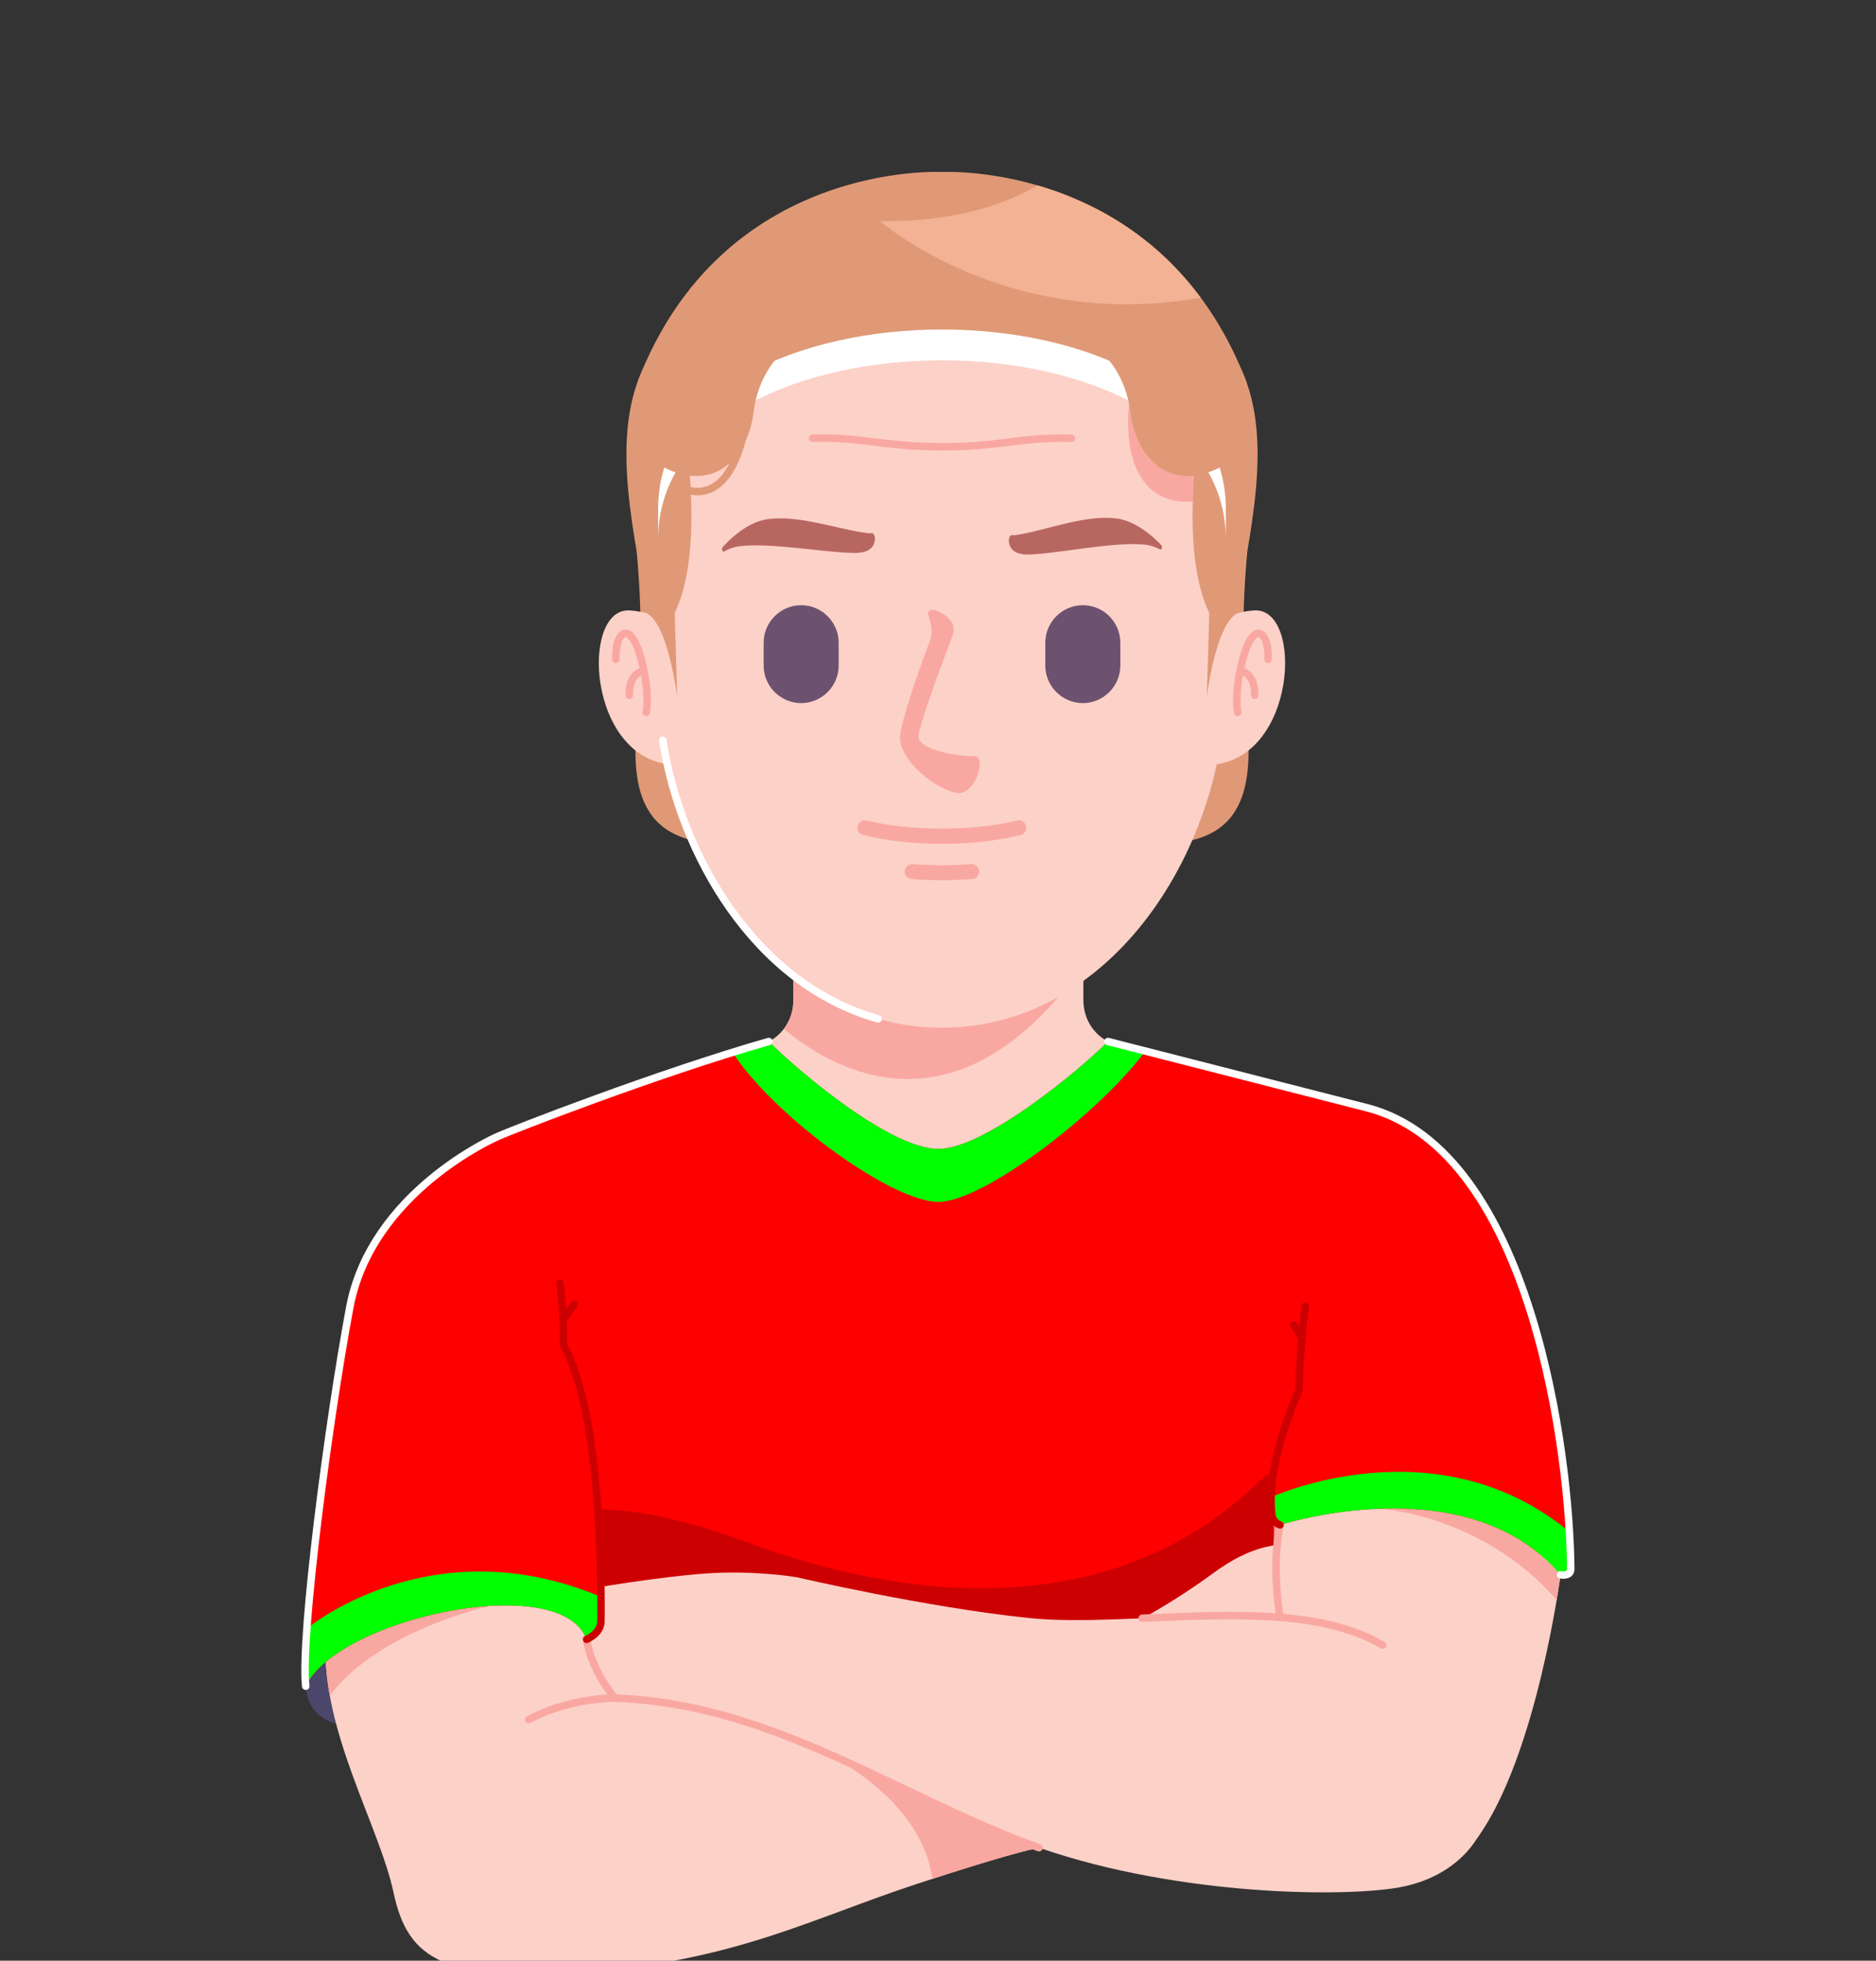 <svg width="224" height="234" viewBox="0 0 224 234" fill="none" xmlns="http://www.w3.org/2000/svg">
<rect x="0" y="0" width="224" height="234" fill="#333333" stroke="none"/>
<g clip-path="url(#clip0_1_1358)">
<path fill-rule="evenodd" clip-rule="evenodd" d="M43.596 205.995C40.719 206.297 36.803 205.5 36.504 201.241C36.203 196.984 40.583 196.733 40.665 196.865C40.751 196.997 43.776 202.409 43.776 202.523L43.596 205.995Z" fill="#4C466A"/>
<path fill-rule="evenodd" clip-rule="evenodd" d="M94.737 144.293H129.355V127.676C131.487 126.971 133.736 126.109 133.736 126.109L132.299 124.299C132.299 124.299 129.355 123.009 129.355 119.248V87.271H94.737V119.248C94.737 123.009 91.792 124.299 91.792 124.299L90.356 126.109C90.356 126.109 92.604 126.971 94.737 127.676V144.293Z" fill="#FCD1C8"/>
<path fill-rule="evenodd" clip-rule="evenodd" d="M94.737 108.952V119.248C94.737 120.845 94.205 121.999 93.593 122.793C98.977 127.315 112.735 135.613 127.075 118.153L105.097 105.296C105.097 105.296 99.355 107.351 94.737 108.952Z" fill="#F9A8A1"/>
<path fill-rule="evenodd" clip-rule="evenodd" d="M59.339 135.679C60.716 135.012 78.651 128.047 91.792 124.299C95.629 128.127 106.413 137.124 112.044 137.124C117.408 137.124 128.464 128.127 132.299 124.299L163.401 132.252V194.032L162.369 205.867H64.24L59.339 135.679Z" fill="#FF0001"/>
<path fill-rule="evenodd" clip-rule="evenodd" d="M64.236 205.815L62.812 185.447H70.639V205.815H64.236Z" fill="white"/>
<path fill-rule="evenodd" clip-rule="evenodd" d="M91.612 124.351L91.792 124.299L91.845 124.351H91.612Z" fill="white"/>
<path fill-rule="evenodd" clip-rule="evenodd" d="M132.245 124.351L132.299 124.299L132.503 124.351H132.245Z" fill="white"/>
<path fill-rule="evenodd" clip-rule="evenodd" d="M91.004 205.867H70.639V205.815H91.004V205.867Z" fill="white"/>
<path fill-rule="evenodd" clip-rule="evenodd" d="M131.735 205.867H111.369V205.815H131.735V205.867Z" fill="white"/>
<path fill-rule="evenodd" clip-rule="evenodd" d="M162.375 205.815L162.369 205.867H152.1V205.815H162.375Z" fill="white"/>
<path fill-rule="evenodd" clip-rule="evenodd" d="M75.749 205.867H64.24L62.753 184.572C63.407 183.395 63.817 182.679 63.817 182.679C63.817 182.679 67.689 176.139 89.276 184.093C110.863 192.049 133.589 192.485 149.713 177.4C165.836 162.315 163.101 196.447 162.159 196.447C161.216 196.447 121.616 201.161 116.525 202.104C113.481 202.667 92.525 204.845 75.749 205.867Z" fill="#CC0001"/>
<path fill-rule="evenodd" clip-rule="evenodd" d="M64.236 205.815L63.756 198.919L62.812 185.447H70.639V205.815H64.236Z" fill="#FF818F"/>
<path fill-rule="evenodd" clip-rule="evenodd" d="M75.749 205.867H70.639V205.815H76.593L75.749 205.867Z" fill="#FF818F"/>
<path fill-rule="evenodd" clip-rule="evenodd" d="M162.831 185.447H152.1V175.424C159.888 169.863 162.331 177.785 162.831 185.447Z" fill="#FF818F"/>
<path fill-rule="evenodd" clip-rule="evenodd" d="M95.144 188.236C95.144 188.236 90.139 187.377 84.324 187.783C78.508 188.189 70.26 189.631 70.26 189.631L67.331 194.544L70.396 204.101C70.396 204.101 73.776 205.588 75.443 204.46C77.112 203.333 95.639 193.373 95.144 188.236Z" fill="#FCD1C8"/>
<path fill-rule="evenodd" clip-rule="evenodd" d="M70.039 195.651C70.039 195.651 70.441 199.055 73.415 202.661L81.8 200.224L109.927 201.937L124.101 220.528C124.101 220.528 121.825 220.777 109.477 224.835C97.125 228.892 87.929 233.94 70.531 235.293C53.132 236.645 48.713 233.94 47.001 225.917C45.288 217.892 38.437 206.716 38.888 195.988C39.339 185.26 56.739 185.168 56.739 185.168C56.739 185.168 70.352 187.241 70.039 195.651Z" fill="#FCD1C8"/>
<path fill-rule="evenodd" clip-rule="evenodd" d="M111.711 204.277L124.101 220.528C124.101 220.528 122.055 220.755 111.327 224.231C109.893 213.804 97.043 208.492 97.043 208.492L110.24 203.932C110.743 204.045 111.232 204.161 111.711 204.277Z" fill="#F9A8A1"/>
<path fill-rule="evenodd" clip-rule="evenodd" d="M39.381 202.376C38.996 200.247 38.8 198.109 38.888 195.988C39.216 188.164 48.557 185.997 53.593 185.397L58.576 191.647C58.576 191.647 45.208 194.527 39.381 202.376Z" fill="#F9A8A1"/>
<path fill-rule="evenodd" clip-rule="evenodd" d="M133.184 195.085L136.441 193.127C136.441 193.127 140.395 191.028 144.812 187.783C149.231 184.537 152.927 183.636 157.615 184.719C162.303 185.799 163.401 191.299 163.401 191.299C163.401 191.299 160.229 199.411 157.344 198.059C154.459 196.708 133.184 195.085 133.184 195.085Z" fill="#FCD1C8"/>
<path fill-rule="evenodd" clip-rule="evenodd" d="M186.333 187.944C186.333 187.944 183.535 209.473 176.391 219.364L152.852 193.033C152.852 193.033 151.764 187.111 152.841 181.995C153.92 176.877 153.92 176.877 153.92 176.877C153.92 176.877 174.835 173.179 175.827 173.721C176.817 174.263 186.284 182.375 186.333 187.944Z" fill="#FCD1C8"/>
<path fill-rule="evenodd" clip-rule="evenodd" d="M186.333 187.944C186.333 187.944 186.185 189.077 185.872 190.943C176.919 180.689 164.7 180.055 164.7 180.055L168.521 174.471C172.315 173.907 175.457 173.519 175.827 173.721C176.817 174.263 186.284 182.375 186.333 187.944Z" fill="#F9A8A1"/>
<path fill-rule="evenodd" clip-rule="evenodd" d="M187.552 187.224C187.44 170.381 181.779 137.192 163.401 132.252C163.401 132.252 155.639 143.411 155.096 165.947C155.096 165.947 151.131 174.423 151.852 180.732C151.852 180.732 151.896 181.633 152.841 181.995C152.841 181.995 175.155 174.781 186.333 187.944C186.333 187.944 187.573 188.192 187.552 187.224Z" fill="#FF0001"/>
<path fill-rule="evenodd" clip-rule="evenodd" d="M187.552 187.224C187.55 186.651 187.538 186.056 187.522 185.447H183.8C184.694 186.187 185.542 187.012 186.334 187.944C186.334 187.944 187.574 188.192 187.552 187.224Z" fill="white"/>
<path fill-rule="evenodd" clip-rule="evenodd" d="M187.552 187.224C187.544 185.861 187.497 184.389 187.412 182.835C171.464 169.629 151.789 178.681 151.768 178.691C151.753 179.388 151.776 180.072 151.852 180.732C151.852 180.732 151.896 181.633 152.841 181.995C152.841 181.995 175.155 174.781 186.333 187.944C186.333 187.944 187.573 188.192 187.552 187.224Z" fill="#00FF00"/>
<path fill-rule="evenodd" clip-rule="evenodd" d="M59.339 135.679C59.339 135.679 44.375 142.068 41.76 156.041C39.147 170.013 35.872 195.383 36.504 201.241C40.339 193.104 66.981 187.34 70.039 195.651C70.039 195.651 71.751 194.952 71.751 193.509C71.751 192.067 72.153 169.116 67.284 160.555C67.284 160.555 67.647 140.547 59.339 135.679Z" fill="#FF0001"/>
<path fill-rule="evenodd" clip-rule="evenodd" d="M36.642 194.364C36.423 197.453 36.358 199.877 36.504 201.241C40.339 193.101 66.981 187.34 70.039 195.651C70.039 195.651 71.751 194.952 71.751 193.509C71.751 193.235 71.766 192.173 71.756 190.583C51.406 182.009 36.651 194.355 36.642 194.364Z" fill="#00FF00"/>
<path fill-rule="evenodd" clip-rule="evenodd" d="M95.144 188.236C95.144 188.236 110.557 191.84 122.908 193.104C135.257 194.367 154.461 190.039 165.099 196.348C175.737 202.661 177.901 210.864 177.901 214.559C177.901 218.255 174.653 224.205 166.271 225.379C157.887 226.549 137.333 225.829 121.375 219.517C105.419 213.208 91.358 203.289 73.415 202.661L95.144 188.236Z" fill="#FCD1C8"/>
<path d="M165.099 196.793L164.871 196.731C161.561 194.769 157.424 193.851 152.896 193.477L152.735 193.465C147.856 193.072 142.532 193.305 137.301 193.536L136.401 193.575C136.096 193.591 135.947 193.395 135.935 193.149C135.925 192.903 136.116 192.695 136.363 192.684L137.263 192.645C142.351 192.424 147.525 192.197 152.319 192.539C152.076 190.915 151.507 186.175 152.407 181.903C152.456 181.664 152.687 181.505 152.935 181.559C153.175 181.609 153.328 181.845 153.279 182.087C152.377 186.364 153.028 191.287 153.232 192.611C157.779 193.009 161.945 193.96 165.325 195.965C165.536 196.091 165.607 196.364 165.481 196.575C165.399 196.716 165.251 196.793 165.099 196.793ZM124.071 220.963L123.924 220.939C123.008 220.619 122.101 220.284 121.211 219.932C116.596 218.107 112.081 215.953 107.713 213.869C96.588 208.564 86.079 203.552 73.404 203.107C73.266 203.109 68.133 203.069 63.339 205.617C63.124 205.733 62.852 205.653 62.737 205.435C62.621 205.216 62.703 204.947 62.922 204.833C66.791 202.773 70.773 202.332 72.519 202.237C69.995 198.849 69.612 195.839 69.596 195.705C69.568 195.46 69.743 195.239 69.987 195.211C70.219 195.179 70.454 195.353 70.481 195.599C70.484 195.629 70.901 198.829 73.633 202.223C86.408 202.721 97.433 207.981 108.096 213.065C112.451 215.143 116.953 217.288 121.539 219.104C122.42 219.452 123.312 219.783 124.216 220.096C124.448 220.176 124.571 220.432 124.492 220.664C124.427 220.847 124.256 220.963 124.071 220.963Z" fill="#F9A8A1"/>
<path d="M152.841 182.44L152.684 182.411C151.479 181.952 151.409 180.803 151.407 180.755C150.711 174.687 154.213 166.804 154.653 165.844C154.704 163.805 154.816 161.787 154.989 159.808L154.089 158.352C153.959 158.143 154.024 157.869 154.233 157.739C154.445 157.613 154.716 157.673 154.847 157.883L155.128 158.34C155.216 157.492 155.315 156.652 155.424 155.82C155.456 155.579 155.649 155.4 155.924 155.437C156.168 155.471 156.34 155.695 156.308 155.939C155.881 159.159 155.624 162.531 155.541 165.959L155.5 166.137C155.461 166.221 151.595 174.572 152.295 180.681C152.301 180.771 152.361 181.333 153 181.579C153.232 181.667 153.347 181.924 153.257 182.153C153.191 182.332 153.021 182.44 152.841 182.44ZM70.039 196.097C69.865 196.097 69.699 195.993 69.628 195.821C69.533 195.593 69.644 195.333 69.87 195.239C69.884 195.233 71.305 194.631 71.305 193.509L71.308 193.187C71.363 185.871 71.041 168.063 66.897 160.773L66.839 160.545C66.84 160.512 66.891 157.312 66.435 153.231C66.409 152.987 66.587 152.767 66.829 152.737C67.084 152.725 67.295 152.888 67.323 153.132C67.445 154.245 67.533 155.295 67.593 156.236L68.196 155.401C68.339 155.2 68.617 155.156 68.816 155.301C69.016 155.444 69.063 155.723 68.917 155.923L67.671 157.651C67.734 159.088 67.733 160.101 67.732 160.44C71.925 167.979 72.253 185.84 72.199 193.195L72.196 193.509C72.196 195.232 70.29 196.031 70.207 196.064L70.039 196.097Z" fill="#CC0001"/>
<path fill-rule="evenodd" clip-rule="evenodd" d="M87.475 125.588C89.084 128.097 91.721 130.916 94.737 133.557C100.765 138.847 108.292 143.436 112.044 143.436C115.68 143.436 123.159 138.624 129.355 133.181C132.299 130.595 134.953 127.865 136.768 125.443L132.299 124.299C128.464 128.127 117.408 137.124 112.044 137.124C106.413 137.124 95.629 128.127 91.792 124.299C90.399 124.697 88.951 125.129 87.475 125.588Z" fill="#00FF00"/>
<path fill-rule="evenodd" clip-rule="evenodd" d="M78.583 68.189L76.016 65.795C76.016 65.795 77.108 76.015 76.071 86.104C75.033 96.193 78.004 100.531 86.301 100.719C94.599 100.908 78.583 68.189 78.583 68.189Z" fill="#E09976"/>
<path fill-rule="evenodd" clip-rule="evenodd" d="M146.369 68.189L148.937 65.795C148.937 65.795 147.847 76.015 148.883 86.104C149.92 96.193 146.949 100.531 138.652 100.719C130.355 100.908 146.369 68.189 146.369 68.189Z" fill="#E09976"/>
<path fill-rule="evenodd" clip-rule="evenodd" d="M146.369 57.921V81.331C146.369 101.064 132.923 122.647 112.477 122.647C92.032 122.647 78.583 101.064 78.583 81.331V57.921C78.583 13.379 146.369 13.379 146.369 57.921Z" fill="#FCD1C8"/>
<path fill-rule="evenodd" clip-rule="evenodd" d="M146.369 57.921V58.659C145.791 59.175 144.795 59.568 143.249 59.776C133.019 61.143 134.817 48.224 134.817 48.224L139.713 48.885C139.713 48.885 144.389 52.121 146.264 55.091C146.327 56.015 146.369 56.952 146.369 57.921Z" fill="#F9A8A1"/>
<path fill-rule="evenodd" clip-rule="evenodd" d="M80.437 91.28C70.117 90.744 69.245 72.451 75.205 72.853C80.167 73.189 81.205 76.351 81.535 77.681C81.865 79.008 80.437 91.28 80.437 91.28Z" fill="#FCD1C8"/>
<path fill-rule="evenodd" clip-rule="evenodd" d="M144.511 91.28C154.83 90.744 155.703 72.451 149.743 72.853C144.782 73.189 143.743 76.351 143.412 77.681C143.084 79.008 144.511 91.28 144.511 91.28Z" fill="#FCD1C8"/>
<path fill-rule="evenodd" clip-rule="evenodd" d="M113.816 74.632C113.903 75.005 113.899 75.411 113.789 75.711C113.007 77.809 109.568 86.829 109.672 87.993C109.896 89.484 114.161 90.296 116.419 90.249C117.817 90.219 116.445 95.153 114.131 94.619C111.661 94.056 107.899 91.193 107.475 88.336C107.268 86.96 109.453 80.679 111.047 76.437C111.457 75.351 111.107 74.285 110.891 73.588C110.339 71.764 113.533 73.408 113.816 74.632Z" fill="#F9A8A1"/>
<path d="M147.783 85.468C147.565 85.468 147.375 85.309 147.341 85.088C147.044 83.101 147.377 80.285 148.208 77.736C148.973 75.4 149.847 75.049 150.437 75.145C151.372 75.316 151.94 76.748 151.852 78.709C151.841 78.948 151.644 79.135 151.407 79.135L151.388 79.133C151.141 79.121 150.951 78.916 150.963 78.669C151.036 77.005 150.565 76.075 150.279 76.021C150.144 76.007 149.613 76.307 149.056 78.015C148.872 78.573 148.716 79.153 148.585 79.733C149.237 79.995 150.303 80.763 150.259 82.988C150.255 83.233 150.044 83.437 149.805 83.424C149.56 83.419 149.363 83.216 149.367 82.971C149.399 81.424 148.812 80.839 148.405 80.619C148.12 82.219 148.047 83.773 148.224 84.955C148.259 85.2 148.092 85.427 147.849 85.463L147.783 85.468Z" fill="#F9A8A1"/>
<path d="M77.169 85.468L77.103 85.463C76.86 85.427 76.694 85.2 76.73 84.955C76.907 83.773 76.831 82.219 76.548 80.621C76.139 80.843 75.555 81.429 75.585 82.971C75.59 83.216 75.394 83.419 75.147 83.424C74.924 83.443 74.699 83.233 74.694 82.988C74.65 80.763 75.716 79.995 76.368 79.733C76.237 79.153 76.082 78.573 75.897 78.015C75.341 76.307 74.815 76.023 74.675 76.021C74.388 76.075 73.918 77.005 73.991 78.669C74.003 78.916 73.812 79.121 73.566 79.133C73.334 79.197 73.112 78.955 73.102 78.709C73.013 76.748 73.582 75.316 74.516 75.147C75.108 75.036 75.981 75.4 76.746 77.736C76.98 78.457 77.175 79.203 77.328 79.943L77.334 79.969C77.713 81.831 77.82 83.669 77.609 85.088C77.578 85.309 77.387 85.468 77.169 85.468Z" fill="#F9A8A1"/>
<path fill-rule="evenodd" clip-rule="evenodd" d="M129.292 72.228H129.295C131.756 72.228 133.771 74.243 133.771 76.707V79.432C133.771 81.895 131.756 83.911 129.295 83.911H129.292C126.828 83.911 124.812 81.895 124.812 79.432V76.707C124.812 74.243 126.828 72.228 129.292 72.228Z" fill="#6D526F"/>
<path fill-rule="evenodd" clip-rule="evenodd" d="M95.659 72.228H95.661C98.123 72.228 100.14 74.243 100.14 76.707V79.432C100.14 81.895 98.123 83.911 95.661 83.911H95.659C93.197 83.911 91.181 81.895 91.181 79.432V76.707C91.181 74.243 93.197 72.228 95.659 72.228Z" fill="#6D526F"/>
<path d="M112.461 100.703C109.012 100.703 105.76 100.337 103.057 99.651C102.581 99.531 102.292 99.047 102.415 98.567C102.536 98.091 103.027 97.801 103.497 97.924C108.549 99.208 116.376 99.205 121.425 97.924C121.899 97.801 122.388 98.091 122.508 98.567C122.631 99.047 122.341 99.531 121.865 99.651C119.161 100.337 115.911 100.703 112.461 100.703Z" fill="#F9A8A1"/>
<path d="M112.461 105.045C111.237 105.045 110.016 104.997 108.832 104.903C108.343 104.867 107.976 104.437 108.016 103.945C108.052 103.456 108.493 103.083 108.972 103.129C111.248 103.307 113.677 103.307 115.949 103.129C116.437 103.083 116.869 103.456 116.907 103.945C116.945 104.437 116.579 104.867 116.089 104.903C114.907 104.997 113.685 105.045 112.461 105.045Z" fill="#F9A8A1"/>
<path fill-rule="evenodd" clip-rule="evenodd" d="M147.7 43.069C152.615 51.977 148.824 64.609 147.74 73.188C145.169 74.468 144.089 83.16 144.089 83.16C144.089 83.16 144.356 74.945 144.388 73.151C140.827 65.756 143.136 52.273 143.049 51.979C142.964 51.699 145.997 43.228 147.7 43.069Z" fill="#E09976"/>
<path fill-rule="evenodd" clip-rule="evenodd" d="M120.529 64.987C120.481 64.823 120.46 64.661 120.459 64.517C120.459 64.355 120.485 64.209 120.536 64.101C120.62 63.919 120.753 63.828 120.92 63.875C121.033 63.908 121.496 63.839 122.123 63.715C125.719 63 129.784 61.439 133.308 61.875C136.177 62.229 138.695 65.096 138.701 65.104L138.751 65.416C138.699 65.555 138.568 65.616 138.46 65.557C137.888 65.237 137.256 65.044 136.487 64.98C133.076 64.695 127.131 65.875 123.855 66.123C122.847 66.2 120.959 66.417 120.529 64.987Z" fill="#B86760"/>
<path fill-rule="evenodd" clip-rule="evenodd" d="M104.408 64.733C104.452 64.571 104.469 64.408 104.467 64.265C104.461 64.104 104.429 63.957 104.377 63.851C104.287 63.669 104.153 63.584 103.989 63.635C103.872 63.672 103.409 63.615 102.781 63.507C99.165 62.893 95.06 61.448 91.547 61.979C88.691 62.413 86.253 65.348 86.245 65.359H86.248L86.208 65.672C86.263 65.807 86.394 65.867 86.5 65.801C87.066 65.468 87.691 65.257 88.456 65.172C91.86 64.791 97.833 65.804 101.117 65.964C102.125 66.013 104.019 66.177 104.408 64.733Z" fill="#B86760"/>
<path fill-rule="evenodd" clip-rule="evenodd" d="M112.477 20.529C112.477 20.529 86.263 19.06 76.101 45.641L81.175 50.724C81.175 50.724 97.923 37.877 112.477 40.331C127.031 37.877 143.779 50.724 143.779 50.724L148.852 45.641C138.688 19.06 112.477 20.529 112.477 20.529Z" fill="#E09976"/>
<path fill-rule="evenodd" clip-rule="evenodd" d="M77.255 43.069C72.337 51.977 76.131 64.609 77.213 73.188C79.784 74.468 80.865 83.16 80.865 83.16C80.865 83.16 80.599 74.945 80.565 73.151C84.125 65.756 81.817 52.273 81.904 51.979C81.989 51.699 78.955 43.228 77.255 43.069Z" fill="#E09976"/>
<path fill-rule="evenodd" clip-rule="evenodd" d="M78.583 64.421C78.583 35.863 146.369 35.863 146.369 64.421V60.744C146.369 32.187 78.583 32.187 78.583 60.744V64.421Z" fill="white"/>
<path fill-rule="evenodd" clip-rule="evenodd" d="M135.215 38.629L130.563 41.175C130.563 41.175 134.272 43.603 134.979 49.212C135.687 54.823 139.943 59.112 146.271 55.459C146.271 55.459 144.479 41.836 135.215 38.629Z" fill="#E09976"/>
<path fill-rule="evenodd" clip-rule="evenodd" d="M89.739 38.629L94.391 41.175C94.391 41.175 90.681 43.603 89.975 49.212C89.267 54.823 85.009 59.112 78.683 55.459C78.683 55.459 80.475 41.836 89.739 38.629Z" fill="#E09976"/>
<path d="M83.296 59.107C82.656 59.107 81.983 58.971 81.279 58.701C81.049 58.615 80.935 58.356 81.024 58.125C81.112 57.895 81.365 57.783 81.599 57.869C82.92 58.377 84.04 58.331 85.035 57.731C87.841 56.041 88.534 50.557 88.539 50.503C88.568 50.257 88.787 50.068 89.034 50.112C89.279 50.143 89.454 50.364 89.424 50.607C89.395 50.851 88.669 56.583 85.495 58.495C84.817 58.903 84.082 59.107 83.296 59.107Z" fill="#E09976"/>
<path d="M112.667 53.767C110.287 53.767 107.832 53.619 105.448 53.331L104.693 53.236C102.371 52.948 99.968 52.647 97.039 52.751C96.792 52.721 96.587 52.567 96.579 52.32C96.571 52.075 96.763 51.869 97.011 51.859C100.004 51.76 102.445 52.06 104.803 52.351L105.557 52.445C109.756 52.955 114.169 53.015 117.997 52.607C118.729 52.528 119.444 52.44 120.16 52.351C122.513 52.06 124.944 51.76 127.943 51.859C128.191 51.869 128.383 52.075 128.375 52.32C128.367 52.565 128.132 52.731 127.915 52.751C124.995 52.659 122.589 52.948 120.269 53.233C119.549 53.325 118.828 53.413 118.091 53.492C116.376 53.675 114.544 53.767 112.667 53.767Z" fill="#F9A8A1"/>
<path fill-rule="evenodd" clip-rule="evenodd" d="M123.876 22.124C119.686 24.568 113.656 26.492 105.091 26.395C105.091 26.395 120.223 39.628 143.372 35.528C137.547 27.677 130.034 23.916 123.876 22.124Z" fill="#F2B293"/>
<path d="M104.855 122.045L104.733 122.028C89.689 117.78 80.815 102.087 78.693 88.419C78.656 88.176 78.821 87.947 79.065 87.908C79.319 87.885 79.536 88.039 79.575 88.28C81.651 101.668 90.312 117.031 104.977 121.171C105.211 121.236 105.352 121.484 105.284 121.721C105.228 121.916 105.049 122.045 104.855 122.045Z" fill="white"/>
<path d="M186.657 188.419C186.445 188.419 186.283 188.389 186.247 188.381C186.005 188.333 185.849 188.1 185.897 187.859C185.944 187.619 186.177 187.468 186.42 187.507C186.604 187.541 186.928 187.539 187.047 187.437C187.065 187.423 187.109 187.385 187.107 187.233C187.017 173.812 182.563 137.864 163.284 132.681L132.188 124.731C131.949 124.668 131.807 124.427 131.867 124.188C131.927 123.949 132.175 123.815 132.409 123.867L163.511 131.82C183.331 137.148 187.907 173.616 187.997 187.221C188.008 187.692 187.797 187.971 187.619 188.121C187.331 188.363 186.948 188.419 186.657 188.419ZM36.504 201.687C36.279 201.687 36.087 201.517 36.06 201.288C35.412 195.264 38.782 169.549 41.323 155.957C43.951 141.913 59.012 135.333 59.164 135.268C60.532 134.607 78.411 127.652 91.671 123.871C91.904 123.804 92.151 123.94 92.222 124.176C92.29 124.413 92.151 124.66 91.915 124.727C78.7 128.495 60.911 135.413 59.533 136.08C59.365 136.151 44.737 142.552 42.199 156.121C39.667 169.661 36.307 195.24 36.947 201.193C36.974 201.437 36.796 201.657 36.552 201.684L36.504 201.687Z" fill="white"/>
</g>
<defs>
<clipPath id="clip0_1_1358">
<rect width="224" height="234" fill="white"/>
</clipPath>
</defs>
</svg>
